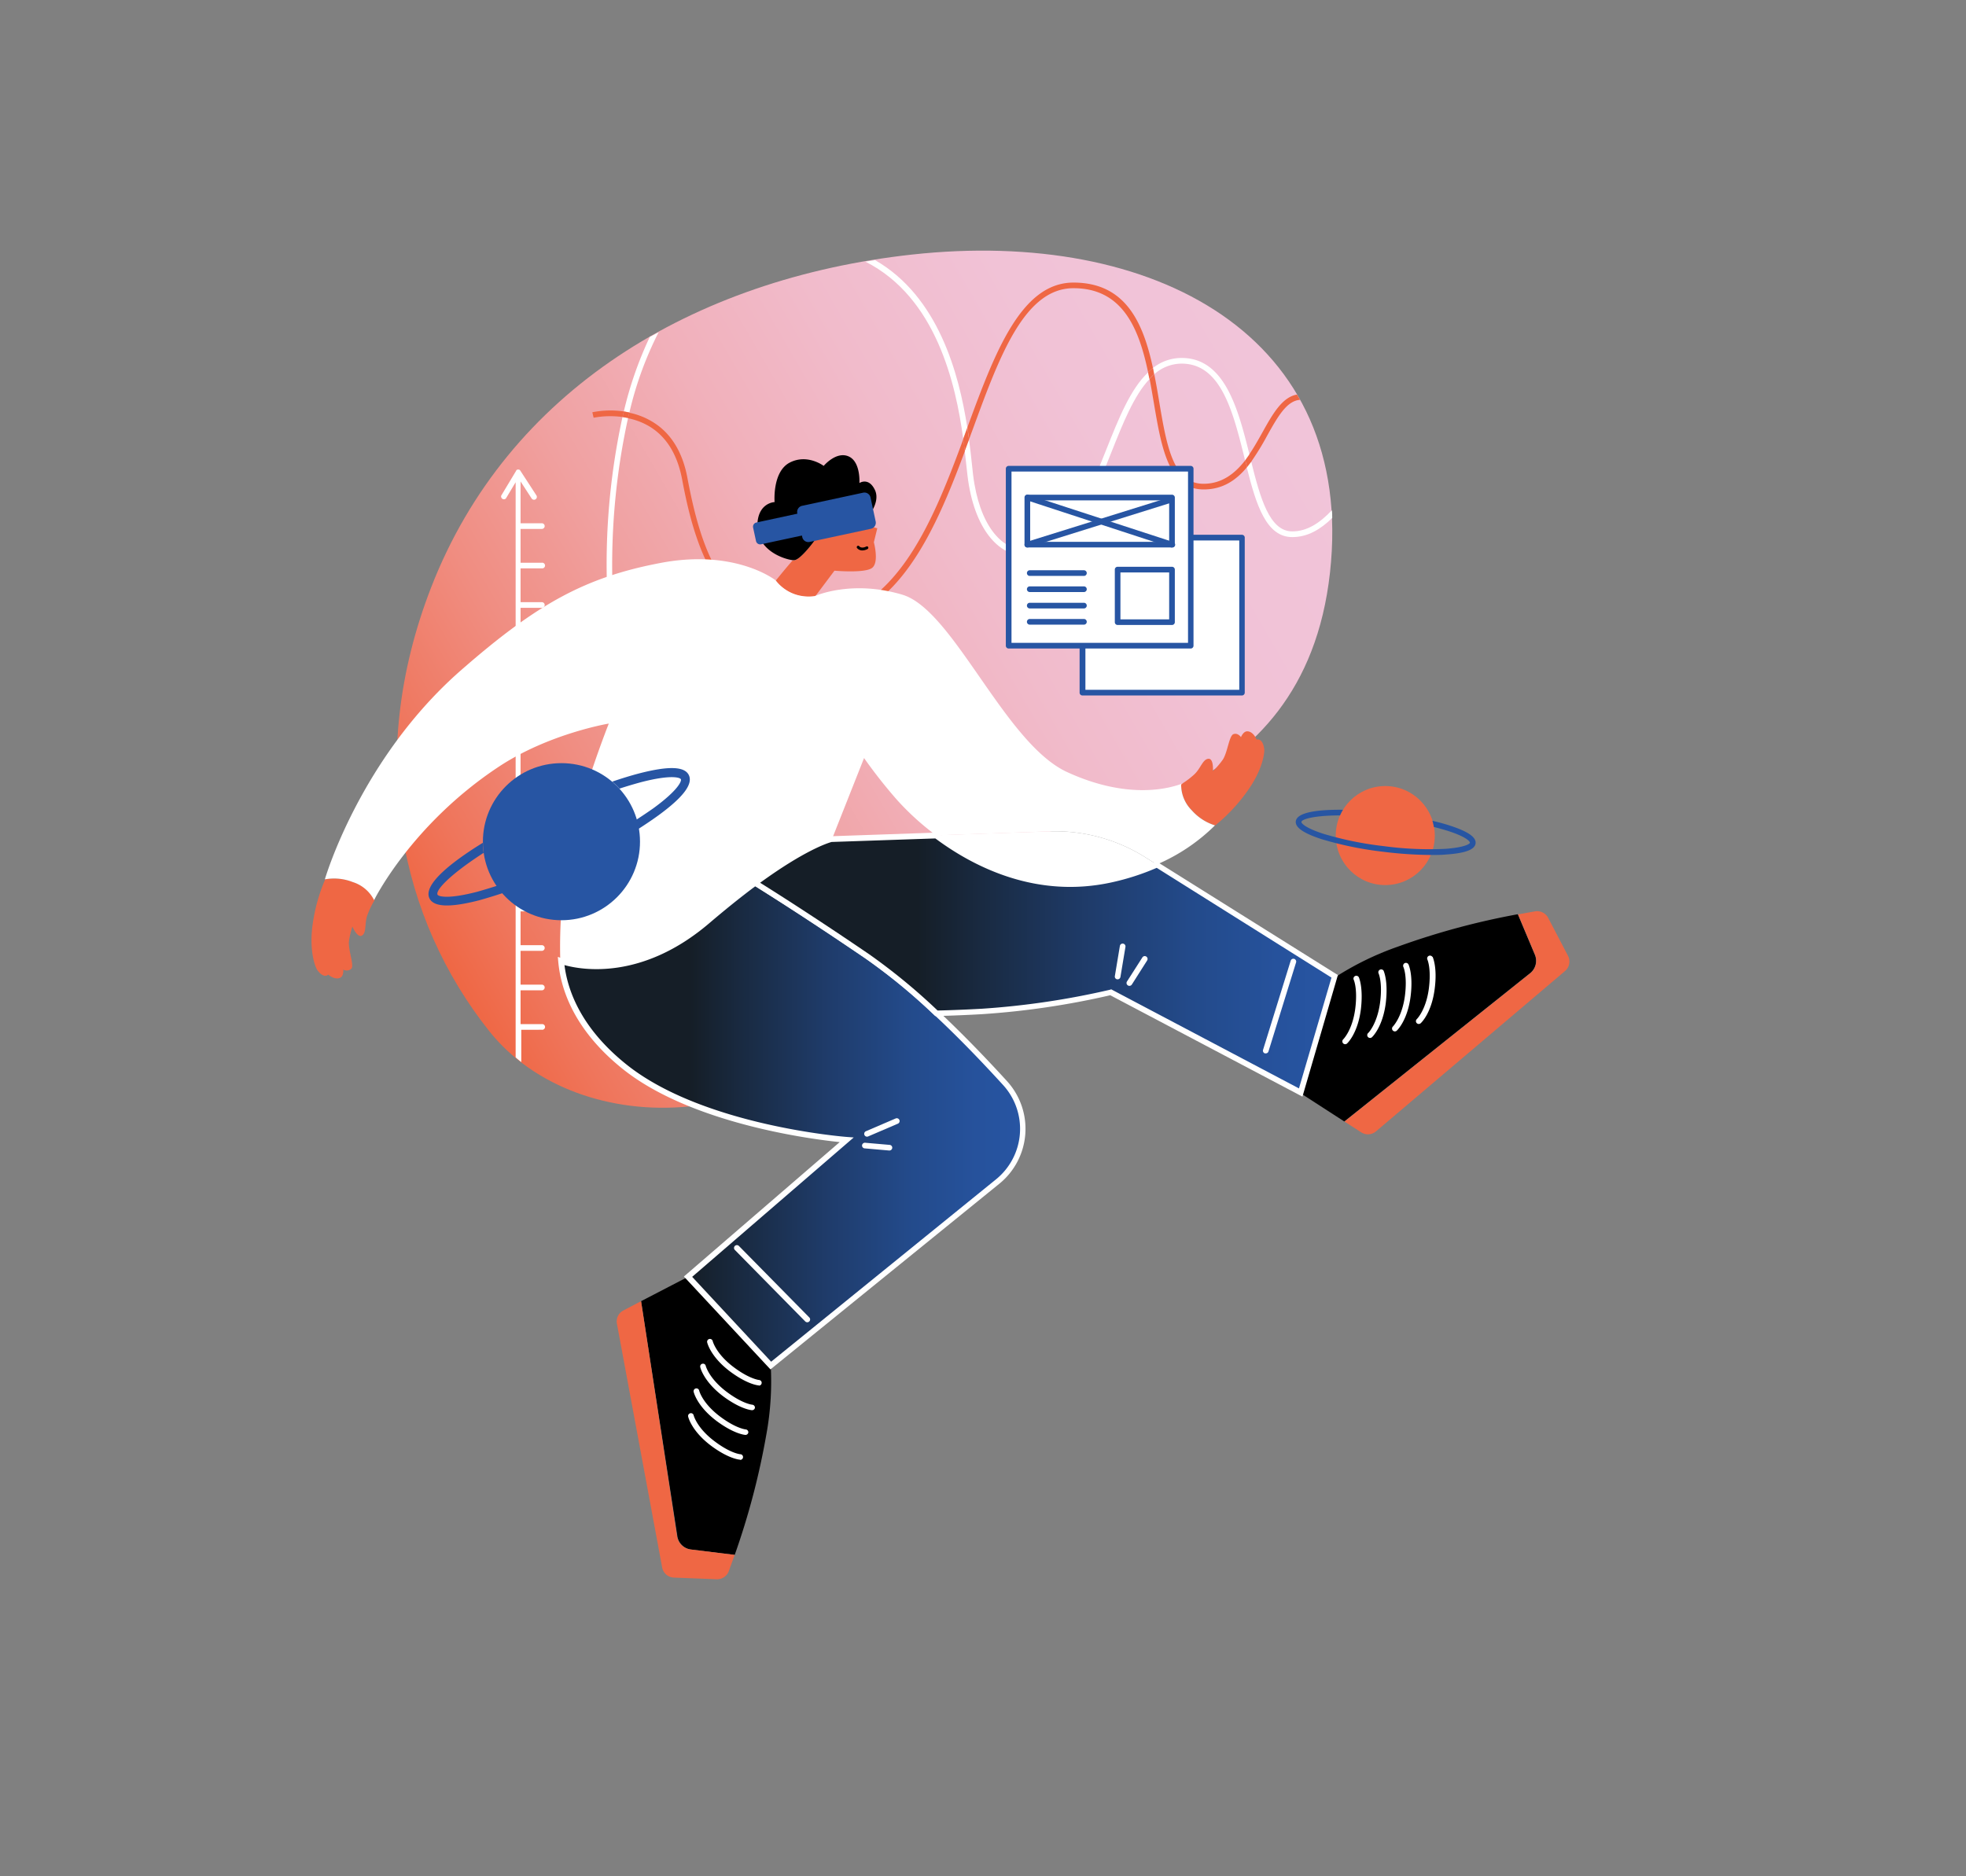 <svg xmlns="http://www.w3.org/2000/svg" xmlns:xlink="http://www.w3.org/1999/xlink" viewBox="0 0 423.21 403.97"><rect x="0" y="0" width="423.21" height="403.97" fill="#808080" stroke="none"/><defs><style>.cls-1{fill:url(#linear-gradient);}.cls-2{fill:#fff;}.cls-3{fill:#ef6744;}.cls-4,.cls-8{fill:none;}.cls-5{fill:#2755a3;}.cls-6{fill:url(#linear-gradient-2);}.cls-7{fill:url(#linear-gradient-3);}.cls-8{stroke:#fff;stroke-linecap:round;stroke-linejoin:round;}</style><linearGradient id="linear-gradient" x1="86.57" y1="191.55" x2="277.23" y2="81.47" gradientUnits="userSpaceOnUse"><stop offset="0" stop-color="#ef6744"/><stop offset="0.07" stop-color="#ef755b"/><stop offset="0.21" stop-color="#f08d81"/><stop offset="0.35" stop-color="#f0a1a1"/><stop offset="0.49" stop-color="#f1b0ba"/><stop offset="0.64" stop-color="#f1bbcb"/><stop offset="0.81" stop-color="#f1c2d6"/><stop offset="1" stop-color="#f1c4d9"/></linearGradient><linearGradient id="linear-gradient-2" x1="120.77" y1="242.04" x2="220.16" y2="242.04" gradientUnits="userSpaceOnUse"><stop offset="0.28" stop-color="#151e27"/><stop offset="0.39" stop-color="#192a41"/><stop offset="0.58" stop-color="#1f3c6b"/><stop offset="0.75" stop-color="#234a8a"/><stop offset="0.9" stop-color="#26529c"/><stop offset="1" stop-color="#2755a3"/></linearGradient><linearGradient id="linear-gradient-3" x1="162.55" y1="207.54" x2="287.3" y2="207.54" xlink:href="#linear-gradient-2"/></defs><title>Craftwork_illustrations</title><g id="background"><path class="cls-1" d="M193.71,208.71c3.72-6.23,5.82-19.52,23.16-26.87,14.6-6.19,63.8-7.54,69.43-58.56s-37.79-74.18-90-68.47C149.12,60,109.27,84.15,92.83,126.42c-14.39,37-6.6,71.6,12.48,95.58S171.63,245.71,193.71,208.71Z"/><path class="cls-2" d="M238.12,96.86c-4.16,10.5-8.46,21.36-18.09,21.36-4.3,0-9.24-5-10.57-16.08q-.11-1-.24-2.22c-.16-1.51-.36-3.31-.62-5.3-.31.83-.61,1.66-.92,2.48.12,1.07.23,2.07.33,3s.17,1.57.25,2.23c1.41,11.86,6.93,17.16,11.77,17.16,10.46,0,14.91-11.25,19.22-22.13,2.46-6.2,4.84-12.18,8.18-15.73-.1-.48-.19-1-.29-1.44C243.32,83.77,240.77,90.19,238.12,96.86Z"/><path class="cls-2" d="M207.35,94.49c.3-.81.59-1.61.88-2.41C206.43,80.41,202,63.83,188.36,56l-2.05.34C201.55,64.07,205.75,82.68,207.35,94.49Z"/><path class="cls-2" d="M135.49,88.81a75.61,75.61,0,0,1,6.28-17.27c-.63.35-1.26.69-1.89,1a80.2,80.2,0,0,0-5.58,16C134.69,88.65,135.09,88.72,135.49,88.81Z"/><path class="cls-2" d="M254.37,78.29c8.49,0,11.06,10.37,13.55,20.4,0,.14.06.26.1.4.32-.42.63-.86.93-1.3-2.45-9.84-5.33-20.72-14.58-20.72a9.89,9.89,0,0,0-6.18,2.16c.1.45.19.9.28,1.35A8.85,8.85,0,0,1,254.37,78.29Z"/><path class="cls-2" d="M278.18,114.41c-4.91,0-6.88-7.18-8.84-15-.31.42-.62.83-.95,1.23,2,8,4.17,15,9.79,15,3.34,0,6.11-1.68,8.6-4.12,0-.56,0-1.11-.09-1.65C284.19,112.52,281.45,114.41,278.18,114.41Z"/><path class="cls-2" d="M130.62,124.75a.6.6,0,0,0,.61.58h0a.61.61,0,0,0,.58-.63A148.11,148.11,0,0,1,135.2,90L134,89.79A148.89,148.89,0,0,0,130.62,124.75Z"/><path class="cls-3" d="M127.51,88.76l.27,1.18a19.45,19.45,0,0,1,6.23-.15c.09-.4.19-.8.29-1.2A19.9,19.9,0,0,0,127.51,88.76Z"/><path class="cls-3" d="M173,133.6c-17,0-22-14.7-25-30.57-1-5.55-3.46-9.6-7.2-12a15.67,15.67,0,0,0-5.33-2.17c-.1.4-.2.8-.29,1.19a14.45,14.45,0,0,1,5,2c3.45,2.25,5.69,6,6.67,11.24,2.91,15.61,8.31,31.56,26.21,31.56,19.24,0,27.74-19.15,34.64-37.71-.1-.82-.21-1.7-.33-2.61C200.43,113.32,192.21,133.6,173,133.6Z"/><path class="cls-3" d="M259.07,104.16c-6.55,0-7.93-8.17-9.53-17.64-.33-2-.67-4-1.07-5.94a12.22,12.22,0,0,0-1,1c.33,1.72.62,3.45.91,5.15,1.62,9.59,3.15,18.65,10.73,18.65,4.12,0,7-2,9.32-4.79-.12-.5-.25-1-.37-1.5C265.8,102,263,104.16,259.07,104.16Z"/><path class="cls-3" d="M271.75,93.1c-.87,1.56-1.78,3.18-2.8,4.69l.15.61.24,1a56.24,56.24,0,0,0,3.47-5.67c2.24-4,4.18-7.46,7.05-7.64-.21-.38-.43-.77-.66-1.14C276,85.49,273.93,89.19,271.75,93.1Z"/><path class="cls-3" d="M209.4,92.44c5.71-15.63,11.11-30.39,21.68-30.39s14.08,8.65,16.06,18.09a12.66,12.66,0,0,1,1.05-.91c-2.08-9.66-5.82-18.39-17.11-18.39S214.12,76,208.25,92l0,.06c.14.88.26,1.72.37,2.54C208.86,93.89,209.13,93.16,209.4,92.44Z"/><path class="cls-3" d="M208.23,92.08c-.29.8-.58,1.6-.88,2.41.12.91.23,1.79.33,2.61.31-.82.61-1.65.92-2.48C208.49,93.8,208.37,93,208.23,92.08Z"/><path class="cls-3" d="M269,97.79c-.3.44-.61.88-.93,1.3.12.5.25,1,.37,1.5.33-.4.64-.81.95-1.23l-.24-1Z"/><path class="cls-3" d="M134.3,88.59c-.1.4-.2.8-.29,1.2l1.19.21c.09-.39.19-.79.29-1.19C135.09,88.72,134.69,88.65,134.3,88.59Z"/><path class="cls-3" d="M248.19,79.23a12.66,12.66,0,0,0-1.05.91c.1.48.19,1,.29,1.44a12.22,12.22,0,0,1,1-1C248.38,80.13,248.29,79.68,248.19,79.23Z"/><path class="cls-2" d="M116.64,221.71a.61.61,0,1,0,0-1.21h-4.58v-7.28h4.58a.61.61,0,0,0,0-1.22h-4.58v-7.28h4.58a.61.61,0,0,0,0-1.22h-4.58v-7.28h4.58a.61.61,0,1,0,0-1.21h-4.58V139.37h4.58a.61.61,0,0,0,0-1.22h-4.58v-7.28h4.58a.61.61,0,0,0,.61-.61.61.61,0,0,0-.61-.61h-4.58v-7.28h4.58a.61.61,0,1,0,0-1.21h-4.58v-7.28h4.58a.61.61,0,0,0,0-1.22h-4.58v-9l2.38,3.66a.63.63,0,0,0,.52.28.6.6,0,0,0,.33-.1.61.61,0,0,0,.18-.84l-3.5-5.38,0,0,0,0a.5.5,0,0,0-.27-.18s0,0,0,0h-.31l-.15.06,0,0,0,0-.11.11,0,.05,0,0-3.23,5.38a.61.61,0,0,0,1,.63l2.1-3.5V227.67c.4.34.8.67,1.21,1v-6.95Z"/></g><g id="character"><path d="M287.52,210.33l-7.87,24.84,9.73,6.29,40-31.94a3.41,3.41,0,0,0,1-4l-3.65-8.68a160.23,160.23,0,0,0-25.88,7A63.56,63.56,0,0,0,287.52,210.33Z"/><path class="cls-3" d="M326.78,196.86l3.65,8.68a3.41,3.41,0,0,1-1,4l-40,31.94h0l3.6,2.32a2.66,2.66,0,0,0,3.17-.21l40.7-34.53a2.67,2.67,0,0,0,.64-3.26l-4.28-8.19a2.68,2.68,0,0,0-2.82-1.39l-3.6.64Z"/><path class="cls-2" d="M292.51,210.41s0,0,0,0,1,2.16.44,6.89c-.66,5.2-2.89,7.3-3,7.39a.61.61,0,0,1-.82-.9h0s2-1.93,2.61-6.64c.54-4.31-.32-6.19-.33-6.2a.61.61,0,0,1,1.07-.58Z"/><path class="cls-2" d="M297.87,209.06l0,0c0,.08,1,2.16.44,6.89-.66,5.2-2.9,7.31-3,7.39a.61.61,0,0,1-.83-.89c.05,0,2-2,2.61-6.65.55-4.31-.32-6.18-.32-6.2a.61.61,0,0,1,.28-.82A.6.6,0,0,1,297.87,209.06Z"/><path class="cls-2" d="M303.2,207.65s0,0,0,0,1.05,2.16.45,6.89c-.66,5.2-2.9,7.3-3,7.39a.61.61,0,0,1-.83-.89s2-2,2.61-6.65c.55-4.31-.32-6.18-.33-6.2a.63.63,0,0,1,.28-.82A.62.62,0,0,1,303.2,207.65Z"/><path class="cls-2" d="M308.4,206l0,0c0,.09,1.05,2.16.44,6.89-.66,5.2-2.89,7.31-3,7.4a.61.61,0,0,1-.86,0,.6.6,0,0,1,0-.86h0s2-1.93,2.61-6.65c.54-4.31-.32-6.18-.33-6.2a.61.61,0,0,1,1.07-.57Z"/><path class="cls-3" d="M188.85,113.73s-2.17-.39-2.57-1.77c0-.11-.05-.24-.08-.38-.37-1.5-1.93-6.77-5.39-3.67a21.25,21.25,0,0,0-4.16,6.48c-.2.62-4.21,6.26-5.75,6.26h-.27C169,122.5,167,125,167,125a9,9,0,0,0,4.15,3,9.2,9.2,0,0,0,4.34.39h0l4.14-5.52s6.51.59,8.09-.59.39-5.53.39-5.53Z"/><path d="M185.65,118.51a1.46,1.46,0,0,1-1.12-.47.31.31,0,1,1,.48-.38s.45.52,1.48,0a.29.29,0,0,1,.4.14.31.31,0,0,1-.14.41A2.5,2.5,0,0,1,185.65,118.51Z"/><path class="cls-4" d="M186.28,112l-.08-.38C186.23,111.72,186.25,111.85,186.28,112Z"/><path d="M188.35,105.52C187,102.65,185,104,185,104s.31-4.62-2.36-5.75-5.33,2.06-5.33,2.06-3.49-2.67-7.29-.72-3.28,8.51-3.28,8.51-3.27.1-3.67,4.3c-.58,6,5.67,8,7.6,8.21h.27c1.54,0,5.55-5.64,5.75-6.26a21.25,21.25,0,0,1,4.16-6.48c3.46-3.1,5,2.17,5.39,3.67l.08.38S189.69,108.39,188.35,105.52Z"/><path class="cls-3" d="M76,189.91a10.94,10.94,0,0,0-6-.58,37.81,37.81,0,0,0-2.71,9.78c-.76,5.58.53,9,1,9.73,1.46,2,2.37,1,2.37,1s1.32,1.19,2.52.7c.87-.36.71-1.78.71-1.78a1.49,1.49,0,0,0,1.74-.19c.68-.75-.77-4.22-.5-6a18.15,18.15,0,0,1,.73-3.06s1.1,2.56,2.09,1.9.49-2.59,1.13-4.37a17.81,17.81,0,0,1,1.54-3.2A7.74,7.74,0,0,0,76,189.91Z"/><path class="cls-3" d="M272.14,161.24c-.35-2.46-1.64-2-1.64-2s-.62-1.67-1.92-1.78c-.93-.09-1.44,1.25-1.44,1.25s-.68-1-1.63-.64-1.27,4.1-2.35,5.58a18.49,18.49,0,0,1-2.06,2.38s.21-2.79-1-2.66-1.63,2.07-3,3.35a18.21,18.21,0,0,1-2.45,1.89l-.4.24a7.75,7.75,0,0,0,2.28,5.58,11.05,11.05,0,0,0,5,3.28l.08,0a37.5,37.5,0,0,0,6.93-7.42C271.8,165.75,272.26,162.08,272.14,161.24Z"/><path class="cls-5" d="M188.49,112.22l-1.1-5.14a1.35,1.35,0,0,0-1.6-1l-13.16,2.83a1.35,1.35,0,0,0-1,1.6l0,.11a.22.22,0,0,1-.08,0l-8.72,1.88a.92.92,0,0,0-.71,1.1l.62,2.88a.92.92,0,0,0,1.1.71l8.72-1.87s0,0,.07,0l.08.36a1.34,1.34,0,0,0,1.59,1l13.17-2.83A1.33,1.33,0,0,0,188.49,112.22Z"/><path d="M165.91,294l-17.64-19.18L138,280.15l7.82,50.62a3.39,3.39,0,0,0,3,2.85l9.34,1.15a160,160,0,0,0,6.81-25.93A63.38,63.38,0,0,0,165.91,294Z"/><path class="cls-3" d="M158.08,334.77l-9.34-1.15a3.39,3.39,0,0,1-3-2.85L138,280.15h0l-3.81,2a2.67,2.67,0,0,0-1.39,2.85l9.74,52.49a2.66,2.66,0,0,0,2.51,2.17l9.23.36a2.68,2.68,0,0,0,2.61-1.76l1.24-3.44Z"/><path class="cls-2" d="M163.36,298.29h0c-.1,0-2.39-.16-6.2-3-4.19-3.15-4.9-6.14-4.93-6.27a.61.61,0,0,1,1.19-.27h0s.68,2.71,4.47,5.57c3.47,2.62,5.52,2.8,5.54,2.8a.61.61,0,0,1,0,1.21Z"/><path class="cls-2" d="M161.87,303.62h0c-.1,0-2.4-.17-6.21-3-4.18-3.16-4.9-6.15-4.92-6.27a.6.6,0,0,1,.46-.73.59.59,0,0,1,.72.46s.7,2.72,4.47,5.56c3.47,2.62,5.53,2.8,5.55,2.8a.63.63,0,0,1,.57.65A.62.62,0,0,1,161.87,303.62Z"/><path class="cls-2" d="M160.45,308.94h0c-.1,0-2.39-.17-6.2-3-4.19-3.16-4.9-6.14-4.93-6.27a.61.61,0,1,1,1.19-.27c0,.05.69,2.72,4.47,5.57,3.47,2.61,5.52,2.79,5.54,2.79a.62.62,0,0,1,.57.65A.61.61,0,0,1,160.45,308.94Z"/><path class="cls-2" d="M159.27,314.27h0c-.1,0-2.4-.16-6.21-3-4.18-3.15-4.9-6.14-4.92-6.26a.6.6,0,0,1,.46-.73.59.59,0,0,1,.72.45h0s.68,2.71,4.48,5.57c3.46,2.62,5.52,2.8,5.54,2.8a.61.61,0,0,1,0,1.22Z"/><path class="cls-6" d="M120.77,206.93c.48,5.41,3.09,14.21,13.59,22.67,16.81,13.53,47.88,15.8,47.88,15.8l-34.15,29.46L165.91,294l48.82-39.6a14.63,14.63,0,0,0,1.6-21.23c-4.18-4.59-9.32-10-14.74-15a127.49,127.49,0,0,0-14.85-12.24c-11-7.46-19.3-12.8-24.19-15.85-3,2.2-6.38,4.89-10.24,8.19C136.31,212,122.2,207.44,120.77,206.93Z"/><path class="cls-2" d="M165.85,294.84l-18.63-20,33.54-28.94c-6.34-.65-32.09-4-46.78-15.8-10.48-8.43-13.29-17.2-13.81-23.08l-.09-1,.9.32c1.51.54,15.24,4.89,30.94-8.57,3.57-3.06,7-5.83,10.27-8.22l.33-.24.35.22c5.07,3.16,13.38,8.47,24.22,15.86A129,129,0,0,1,202,217.7c4.69,4.4,9.66,9.47,14.77,15.07a15.23,15.23,0,0,1-1.67,22.11ZM149,274.91l17,18.27,48.38-39.24a14,14,0,0,0,1.53-20.35c-5.09-5.58-10-10.62-14.7-15a126.43,126.43,0,0,0-14.78-12.17c-10.57-7.21-18.74-12.44-23.82-15.62-3.12,2.32-6.44,5-9.87,7.92-14.51,12.43-27.52,10.1-31.23,9.07.71,5.62,3.65,13.6,13.26,21.33,16.47,13.26,47.23,15.65,47.54,15.67l1.47.11Z"/><path class="cls-4" d="M193.17,172.27a107.54,107.54,0,0,1-7.14-9.06l-6.87,17.37-.24,0,22.62-.77A57.29,57.29,0,0,1,193.17,172.27Z"/><path class="cls-7" d="M249,186.16a51.62,51.62,0,0,1-9.94,3.21c-15.91,3.44-29.23-3.28-37.54-9.51l-22.62.77c-1.13.31-6.28,2-16.37,9.43,4.89,3.05,13.24,8.39,24.19,15.85a127.49,127.49,0,0,1,14.85,12.24c2.95-.07,6.19-.2,9.74-.4a171,171,0,0,0,27.79-4.11L280,235.22l7.31-25Z"/><path class="cls-2" d="M280.37,236.11,239,214.28a173.11,173.11,0,0,1-27.67,4.08c-3.36.19-6.64.32-9.76.4h-.25l-.18-.17a126.43,126.43,0,0,0-14.78-12.17c-10.82-7.38-19.12-12.69-24.17-15.84l-.77-.47.73-.54c10-7.4,15.22-9.16,16.57-9.52l.14,0,22.83-.79.17.13c8.23,6.17,21.34,12.8,37,9.4a50.9,50.9,0,0,0,9.83-3.17l.29-.13.28.17L288,209.93ZM239.2,213l.2.11,40.22,21.23,7-23.86L249,186.85A52.58,52.58,0,0,1,239.2,190c-16,3.48-29.41-3.2-37.85-9.48l-22.34.76c-1.06.3-5.95,1.93-15.38,8.78,5.12,3.21,13.15,8.36,23.46,15.39a128.9,128.9,0,0,1,14.74,12.12c3-.07,6.22-.2,9.47-.38a172,172,0,0,0,27.67-4.1Z"/><path class="cls-2" d="M256.54,174.46a7.75,7.75,0,0,1-2.28-5.58l.4-.24c-2.76,1.09-11.74,3.66-24.95-2.41-13.41-6.16-24.45-34.89-35.44-38.18s-18.83.28-18.83.28h0a9.2,9.2,0,0,1-4.34-.39,9,9,0,0,1-4.15-3s-8.57-6.8-24.68-3.75-26.51,8.65-43.06,23.14c-21.78,19.08-29.28,45-29.28,45a10.94,10.94,0,0,1,6,.58,7.74,7.74,0,0,1,4.6,3.89s7.91-16.16,26.75-28.66c10.85-7.21,23.77-9.35,23.77-9.35s-6,15.11-8.52,27.47a108.5,108.5,0,0,0-1.92,23.63l.12,0c1.43.51,15.54,5,31.54-8.68,3.86-3.3,7.26-6,10.24-8.19h0c10.09-7.44,15.24-9.12,16.37-9.43l.24,0L186,163.21a107.54,107.54,0,0,0,7.14,9.06,57.29,57.29,0,0,0,8.37,7.59L225.9,179a36.43,36.43,0,0,1,20.62,5.56l2.5,1.57a40.39,40.39,0,0,0,12.52-8.42A11.05,11.05,0,0,1,256.54,174.46Z"/><path class="cls-2" d="M225.9,179l-24.36.83c8.31,6.23,21.63,12.95,37.54,9.51a51.62,51.62,0,0,0,9.94-3.21l-2.5-1.57A36.43,36.43,0,0,0,225.9,179Z"/><line class="cls-8" x1="111.64" y1="169.22" x2="116.66" y2="169.22"/><line class="cls-8" x1="111.64" y1="177.71" x2="116.66" y2="177.71"/><line class="cls-8" x1="111.64" y1="186.21" x2="116.66" y2="186.21"/><line class="cls-8" x1="111.64" y1="194.71" x2="116.66" y2="194.71"/><path class="cls-2" d="M272.47,226.8l-.18,0a.61.61,0,0,1-.4-.76l5.95-19.19a.6.6,0,0,1,.76-.4.61.61,0,0,1,.4.76l-5.95,19.19A.61.61,0,0,1,272.47,226.8Z"/><path class="cls-2" d="M240.59,210.85h-.1a.59.59,0,0,1-.5-.7l1.08-6.48a.6.6,0,0,1,.7-.5.61.61,0,0,1,.5.7l-1.08,6.48A.61.61,0,0,1,240.59,210.85Z"/><path class="cls-2" d="M243.11,212.26a.55.55,0,0,1-.32-.1.6.6,0,0,1-.19-.84l3.31-5.18a.6.6,0,0,1,.84-.19.61.61,0,0,1,.19.84L243.63,212A.63.63,0,0,1,243.11,212.26Z"/><path class="cls-2" d="M173.78,284.69a.62.62,0,0,1-.44-.18l-15.15-15.39a.6.6,0,0,1,0-.86.62.62,0,0,1,.87,0l15.15,15.39a.6.6,0,0,1,0,.86A.58.58,0,0,1,173.78,284.69Z"/><path class="cls-2" d="M186.64,244.73a.61.61,0,0,1-.24-1.17l6.43-2.76a.61.61,0,0,1,.48,1.12l-6.43,2.76A.69.69,0,0,1,186.64,244.73Z"/><path class="cls-2" d="M191.46,247.71h-.05l-5.28-.46a.61.61,0,0,1-.56-.66.62.62,0,0,1,.66-.55l5.28.46a.61.61,0,0,1,.56.66A.62.62,0,0,1,191.46,247.71Z"/></g><g id="other_details" data-name="other details"><rect class="cls-2" x="233.04" y="115.75" width="34.33" height="33.38"/><path class="cls-5" d="M267.38,149.74H233a.61.61,0,0,1-.6-.61V115.75a.6.6,0,0,1,.6-.61h34.34a.61.61,0,0,1,.61.61v33.38A.62.62,0,0,1,267.38,149.74Zm-33.73-1.22h33.12V116.36H233.65Z"/><rect class="cls-2" x="217.13" y="100.92" width="39.18" height="38.09"/><path class="cls-5" d="M256.31,139.63H217.13a.61.61,0,0,1-.61-.61v-38.1a.61.61,0,0,1,.61-.61h39.18a.61.61,0,0,1,.61.61V139A.61.61,0,0,1,256.31,139.63Zm-38.57-1.22h38V101.53h-38Z"/><path class="cls-5" d="M252.29,117.87H221.15a.6.6,0,0,1-.61-.6V107.12a.61.61,0,0,1,.61-.61h31.14a.62.62,0,0,1,.61.61v10.15A.61.61,0,0,1,252.29,117.87Zm-30.53-1.21h29.92v-8.93H221.76Z"/><path class="cls-5" d="M252.29,134.56H240.58a.6.6,0,0,1-.6-.61V122.64a.6.6,0,0,1,.6-.61h11.71a.61.61,0,0,1,.61.61V134A.61.61,0,0,1,252.29,134.56Zm-11.1-1.21h10.49v-10.1H241.19Z"/><path class="cls-5" d="M221.15,117.87a.6.6,0,0,1-.58-.42.62.62,0,0,1,.4-.77L252,107a.61.61,0,0,1,.36,1.16l-31,9.69A.55.55,0,0,1,221.15,117.87Z"/><path class="cls-5" d="M252.29,117.87a.62.62,0,0,1-.19,0L221,107.7a.61.61,0,1,1,.38-1.16l31.14,10.15a.6.6,0,0,1-.19,1.18Z"/><path class="cls-5" d="M233.33,124H221.67a.61.61,0,0,1-.61-.61.61.61,0,0,1,.61-.61h11.66a.61.61,0,0,1,.61.61A.61.61,0,0,1,233.33,124Z"/><path class="cls-5" d="M233.33,127.47H221.67a.61.61,0,1,1,0-1.22h11.66a.61.61,0,0,1,0,1.22Z"/><path class="cls-5" d="M233.33,131H221.67a.61.61,0,1,1,0-1.22h11.66a.61.61,0,1,1,0,1.22Z"/><path class="cls-5" d="M233.33,134.49H221.67a.61.61,0,0,1-.61-.61.61.61,0,0,1,.61-.61h11.66a.61.61,0,0,1,.61.61A.61.61,0,0,1,233.33,134.49Z"/><circle class="cls-3" cx="298.2" cy="179.9" r="10.66"/><path class="cls-5" d="M312,177.72c-1.1-.36-2.33-.69-3.65-1a10.14,10.14,0,0,1,.31,1.33c1.06.27,2.06.55,3,.84,4,1.28,4.79,2.3,4.76,2.55s-1.06,1-5.24,1.32a73.33,73.33,0,0,1-13.27-.58,74.1,74.1,0,0,1-13-2.65c-4-1.29-4.79-2.3-4.76-2.56.08-.66,3-1.4,8.31-1.41a9.1,9.1,0,0,1,.63-1.21c-5.18-.06-9.9.48-10.15,2.47-.16,1.34,1.67,2.6,5.6,3.87a75.66,75.66,0,0,0,13.23,2.7,86.75,86.75,0,0,0,10.29.69c1.14,0,2.22,0,3.21-.1,4.12-.27,6.21-1.05,6.37-2.39S316,179,312,177.72Z"/><circle class="cls-5" cx="120.86" cy="181.22" r="16.91"/><path class="cls-5" d="M137.54,166.53c-1.78.47-3.71,1.06-5.75,1.76a15.93,15.93,0,0,1,1.55,1.51c1.64-.54,3.22-1,4.68-1.4,6.43-1.66,8.38-1,8.55-.62s-.53,2.3-5.89,6.22a117,117,0,0,1-18.27,10.5,118.34,118.34,0,0,1-19.68,7.5c-6.43,1.67-8.37,1-8.55.62-.45-1,2.82-4.41,9.93-9a15.45,15.45,0,0,1-.18-2.16c-7,4.32-12.86,9.06-11.49,11.94.91,1.92,4.43,2.06,10.77.42a119.86,119.86,0,0,0,20-7.63,136.35,136.35,0,0,0,14.36-7.81q2.29-1.47,4.22-2.87c5.28-3.86,7.41-6.68,6.5-8.61S143.88,164.89,137.54,166.53Z"/></g></svg>